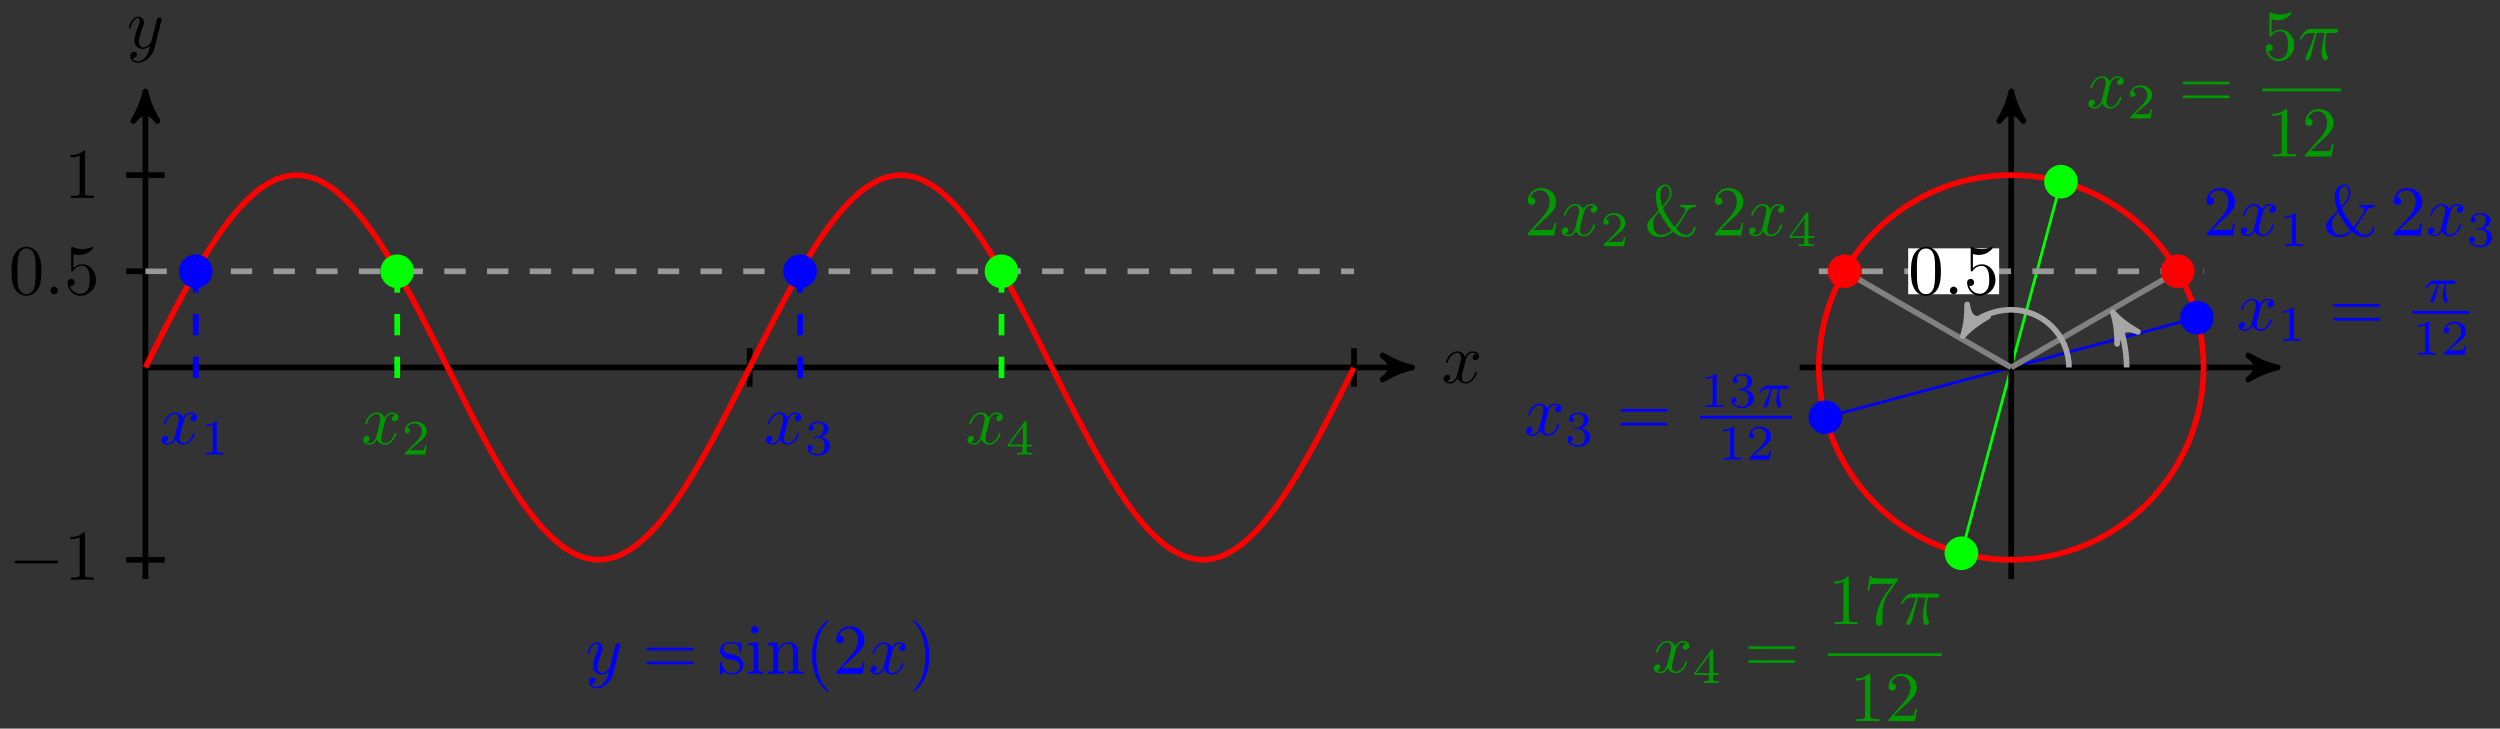 <?xml version="1.0" encoding="UTF-8"?>
<svg xmlns="http://www.w3.org/2000/svg" xmlns:xlink="http://www.w3.org/1999/xlink" width="350pt" height="102pt" viewBox="0 0 350 102" version="1.1">
<rect x="0" y="0" width="350" height="102" fill="#333333" stroke="none"/>
<defs>
<g>
<symbol overflow="visible" id="glyph0-0">
<path style="stroke:none;" d=""/>
</symbol>
<symbol overflow="visible" id="glyph0-1">
<path style="stroke:none;" d="M 3.328 -3.016 C 3.391 -3.266 3.625 -4.188 4.312 -4.188 C 4.359 -4.188 4.609 -4.188 4.812 -4.062 C 4.531 -4 4.344 -3.766 4.344 -3.516 C 4.344 -3.359 4.453 -3.172 4.719 -3.172 C 4.938 -3.172 5.25 -3.344 5.25 -3.75 C 5.25 -4.266 4.672 -4.406 4.328 -4.406 C 3.75 -4.406 3.406 -3.875 3.281 -3.656 C 3.031 -4.312 2.5 -4.406 2.203 -4.406 C 1.172 -4.406 0.594 -3.125 0.594 -2.875 C 0.594 -2.766 0.703 -2.766 0.719 -2.766 C 0.797 -2.766 0.828 -2.797 0.844 -2.875 C 1.188 -3.938 1.844 -4.188 2.188 -4.188 C 2.375 -4.188 2.719 -4.094 2.719 -3.516 C 2.719 -3.203 2.547 -2.547 2.188 -1.141 C 2.031 -0.531 1.672 -0.109 1.234 -0.109 C 1.172 -0.109 0.953 -0.109 0.734 -0.234 C 0.984 -0.297 1.203 -0.5 1.203 -0.781 C 1.203 -1.047 0.984 -1.125 0.844 -1.125 C 0.531 -1.125 0.297 -0.875 0.297 -0.547 C 0.297 -0.094 0.781 0.109 1.219 0.109 C 1.891 0.109 2.25 -0.594 2.266 -0.641 C 2.391 -0.281 2.75 0.109 3.344 0.109 C 4.375 0.109 4.938 -1.172 4.938 -1.422 C 4.938 -1.531 4.859 -1.531 4.828 -1.531 C 4.734 -1.531 4.719 -1.484 4.688 -1.422 C 4.359 -0.344 3.688 -0.109 3.375 -0.109 C 2.984 -0.109 2.828 -0.422 2.828 -0.766 C 2.828 -0.984 2.875 -1.203 2.984 -1.641 Z M 3.328 -3.016 "/>
</symbol>
<symbol overflow="visible" id="glyph0-2">
<path style="stroke:none;" d="M 4.844 -3.797 C 4.891 -3.938 4.891 -3.953 4.891 -4.031 C 4.891 -4.203 4.75 -4.297 4.594 -4.297 C 4.5 -4.297 4.344 -4.234 4.25 -4.094 C 4.234 -4.031 4.141 -3.734 4.109 -3.547 C 4.031 -3.297 3.969 -3.016 3.906 -2.75 L 3.453 -0.953 C 3.422 -0.812 2.984 -0.109 2.328 -0.109 C 1.828 -0.109 1.719 -0.547 1.719 -0.922 C 1.719 -1.375 1.891 -2 2.219 -2.875 C 2.375 -3.281 2.422 -3.391 2.422 -3.594 C 2.422 -4.031 2.109 -4.406 1.609 -4.406 C 0.656 -4.406 0.297 -2.953 0.297 -2.875 C 0.297 -2.766 0.391 -2.766 0.406 -2.766 C 0.516 -2.766 0.516 -2.797 0.562 -2.953 C 0.844 -3.891 1.234 -4.188 1.578 -4.188 C 1.656 -4.188 1.828 -4.188 1.828 -3.875 C 1.828 -3.625 1.719 -3.359 1.656 -3.172 C 1.25 -2.109 1.078 -1.547 1.078 -1.078 C 1.078 -0.188 1.703 0.109 2.297 0.109 C 2.688 0.109 3.016 -0.062 3.297 -0.344 C 3.172 0.172 3.047 0.672 2.656 1.203 C 2.391 1.531 2.016 1.828 1.562 1.828 C 1.422 1.828 0.969 1.797 0.797 1.406 C 0.953 1.406 1.094 1.406 1.219 1.281 C 1.328 1.203 1.422 1.062 1.422 0.875 C 1.422 0.562 1.156 0.531 1.062 0.531 C 0.828 0.531 0.5 0.688 0.5 1.172 C 0.5 1.672 0.938 2.047 1.562 2.047 C 2.578 2.047 3.609 1.141 3.891 0.016 Z M 4.844 -3.797 "/>
</symbol>
<symbol overflow="visible" id="glyph0-3">
<path style="stroke:none;" d="M 1.906 -0.531 C 1.906 -0.812 1.672 -1.062 1.391 -1.062 C 1.094 -1.062 0.859 -0.812 0.859 -0.531 C 0.859 -0.234 1.094 0 1.391 0 C 1.672 0 1.906 -0.234 1.906 -0.531 Z M 1.906 -0.531 "/>
</symbol>
<symbol overflow="visible" id="glyph0-4">
<path style="stroke:none;" d="M 2.641 -3.719 L 3.766 -3.719 C 3.438 -2.25 3.344 -1.812 3.344 -1.141 C 3.344 -1 3.344 -0.734 3.422 -0.391 C 3.531 0.047 3.641 0.109 3.781 0.109 C 3.984 0.109 4.203 -0.062 4.203 -0.266 C 4.203 -0.328 4.203 -0.344 4.141 -0.484 C 3.844 -1.203 3.844 -1.859 3.844 -2.141 C 3.844 -2.656 3.922 -3.203 4.031 -3.719 L 5.156 -3.719 C 5.297 -3.719 5.656 -3.719 5.656 -4.062 C 5.656 -4.297 5.438 -4.297 5.25 -4.297 L 1.906 -4.297 C 1.688 -4.297 1.312 -4.297 0.875 -3.828 C 0.531 -3.438 0.266 -2.984 0.266 -2.938 C 0.266 -2.922 0.266 -2.828 0.391 -2.828 C 0.469 -2.828 0.484 -2.875 0.547 -2.953 C 1.031 -3.719 1.609 -3.719 1.812 -3.719 L 2.375 -3.719 C 2.062 -2.516 1.531 -1.312 1.109 -0.406 C 1.031 -0.25 1.031 -0.234 1.031 -0.156 C 1.031 0.031 1.188 0.109 1.312 0.109 C 1.609 0.109 1.688 -0.172 1.812 -0.531 C 1.953 -1 1.953 -1.016 2.078 -1.516 Z M 2.641 -3.719 "/>
</symbol>
<symbol overflow="visible" id="glyph1-0">
<path style="stroke:none;" d=""/>
</symbol>
<symbol overflow="visible" id="glyph1-1">
<path style="stroke:none;" d="M 6.562 -2.297 C 6.734 -2.297 6.922 -2.297 6.922 -2.5 C 6.922 -2.688 6.734 -2.688 6.562 -2.688 L 1.172 -2.688 C 1 -2.688 0.828 -2.688 0.828 -2.5 C 0.828 -2.297 1 -2.297 1.172 -2.297 Z M 6.562 -2.297 "/>
</symbol>
<symbol overflow="visible" id="glyph2-0">
<path style="stroke:none;" d=""/>
</symbol>
<symbol overflow="visible" id="glyph2-1">
<path style="stroke:none;" d="M 2.938 -6.375 C 2.938 -6.625 2.938 -6.641 2.703 -6.641 C 2.078 -6 1.203 -6 0.891 -6 L 0.891 -5.688 C 1.094 -5.688 1.672 -5.688 2.188 -5.953 L 2.188 -0.781 C 2.188 -0.422 2.156 -0.312 1.266 -0.312 L 0.953 -0.312 L 0.953 0 C 1.297 -0.031 2.156 -0.031 2.562 -0.031 C 2.953 -0.031 3.828 -0.031 4.172 0 L 4.172 -0.312 L 3.859 -0.312 C 2.953 -0.312 2.938 -0.422 2.938 -0.781 Z M 2.938 -6.375 "/>
</symbol>
<symbol overflow="visible" id="glyph2-2">
<path style="stroke:none;" d="M 4.578 -3.188 C 4.578 -3.984 4.531 -4.781 4.188 -5.516 C 3.734 -6.484 2.906 -6.641 2.5 -6.641 C 1.891 -6.641 1.172 -6.375 0.75 -5.453 C 0.438 -4.766 0.391 -3.984 0.391 -3.188 C 0.391 -2.438 0.422 -1.547 0.844 -0.781 C 1.266 0.016 2 0.219 2.484 0.219 C 3.016 0.219 3.781 0.016 4.219 -0.938 C 4.531 -1.625 4.578 -2.406 4.578 -3.188 Z M 2.484 0 C 2.094 0 1.5 -0.25 1.328 -1.203 C 1.219 -1.797 1.219 -2.719 1.219 -3.312 C 1.219 -3.953 1.219 -4.609 1.297 -5.141 C 1.484 -6.328 2.234 -6.422 2.484 -6.422 C 2.812 -6.422 3.469 -6.234 3.656 -5.25 C 3.766 -4.688 3.766 -3.938 3.766 -3.312 C 3.766 -2.562 3.766 -1.891 3.656 -1.25 C 3.5 -0.297 2.938 0 2.484 0 Z M 2.484 0 "/>
</symbol>
<symbol overflow="visible" id="glyph2-3">
<path style="stroke:none;" d="M 4.469 -2 C 4.469 -3.188 3.656 -4.188 2.578 -4.188 C 2.109 -4.188 1.672 -4.031 1.312 -3.672 L 1.312 -5.625 C 1.516 -5.562 1.844 -5.5 2.156 -5.5 C 3.391 -5.5 4.094 -6.406 4.094 -6.531 C 4.094 -6.594 4.062 -6.641 3.984 -6.641 C 3.984 -6.641 3.953 -6.641 3.906 -6.609 C 3.703 -6.516 3.219 -6.312 2.547 -6.312 C 2.156 -6.312 1.688 -6.391 1.219 -6.594 C 1.141 -6.625 1.125 -6.625 1.109 -6.625 C 1 -6.625 1 -6.547 1 -6.391 L 1 -3.438 C 1 -3.266 1 -3.188 1.141 -3.188 C 1.219 -3.188 1.234 -3.203 1.281 -3.266 C 1.391 -3.422 1.75 -3.969 2.562 -3.969 C 3.078 -3.969 3.328 -3.516 3.406 -3.328 C 3.562 -2.953 3.594 -2.578 3.594 -2.078 C 3.594 -1.719 3.594 -1.125 3.344 -0.703 C 3.109 -0.312 2.734 -0.062 2.281 -0.062 C 1.562 -0.062 0.984 -0.594 0.812 -1.172 C 0.844 -1.172 0.875 -1.156 0.984 -1.156 C 1.312 -1.156 1.484 -1.406 1.484 -1.641 C 1.484 -1.891 1.312 -2.141 0.984 -2.141 C 0.844 -2.141 0.5 -2.062 0.5 -1.609 C 0.5 -0.75 1.188 0.219 2.297 0.219 C 3.453 0.219 4.469 -0.734 4.469 -2 Z M 4.469 -2 "/>
</symbol>
<symbol overflow="visible" id="glyph2-4">
<path style="stroke:none;" d="M 6.844 -3.266 C 7 -3.266 7.188 -3.266 7.188 -3.453 C 7.188 -3.656 7 -3.656 6.859 -3.656 L 0.891 -3.656 C 0.75 -3.656 0.562 -3.656 0.562 -3.453 C 0.562 -3.266 0.75 -3.266 0.891 -3.266 Z M 6.859 -1.328 C 7 -1.328 7.188 -1.328 7.188 -1.531 C 7.188 -1.719 7 -1.719 6.844 -1.719 L 0.891 -1.719 C 0.75 -1.719 0.562 -1.719 0.562 -1.531 C 0.562 -1.328 0.75 -1.328 0.891 -1.328 Z M 6.859 -1.328 "/>
</symbol>
<symbol overflow="visible" id="glyph2-5">
<path style="stroke:none;" d="M 2.078 -1.938 C 2.297 -1.891 3.109 -1.734 3.109 -1.016 C 3.109 -0.516 2.766 -0.109 1.984 -0.109 C 1.141 -0.109 0.781 -0.672 0.594 -1.531 C 0.562 -1.656 0.562 -1.688 0.453 -1.688 C 0.328 -1.688 0.328 -1.625 0.328 -1.453 L 0.328 -0.125 C 0.328 0.047 0.328 0.109 0.438 0.109 C 0.484 0.109 0.5 0.094 0.688 -0.094 C 0.703 -0.109 0.703 -0.125 0.891 -0.312 C 1.328 0.094 1.781 0.109 1.984 0.109 C 3.125 0.109 3.594 -0.562 3.594 -1.281 C 3.594 -1.797 3.297 -2.109 3.172 -2.219 C 2.844 -2.547 2.453 -2.625 2.031 -2.703 C 1.469 -2.812 0.812 -2.938 0.812 -3.516 C 0.812 -3.875 1.062 -4.281 1.922 -4.281 C 3.016 -4.281 3.078 -3.375 3.094 -3.078 C 3.094 -2.984 3.188 -2.984 3.203 -2.984 C 3.344 -2.984 3.344 -3.031 3.344 -3.219 L 3.344 -4.234 C 3.344 -4.391 3.344 -4.469 3.234 -4.469 C 3.188 -4.469 3.156 -4.469 3.031 -4.344 C 3 -4.312 2.906 -4.219 2.859 -4.188 C 2.484 -4.469 2.078 -4.469 1.922 -4.469 C 0.703 -4.469 0.328 -3.797 0.328 -3.234 C 0.328 -2.891 0.484 -2.609 0.75 -2.391 C 1.078 -2.141 1.359 -2.078 2.078 -1.938 Z M 2.078 -1.938 "/>
</symbol>
<symbol overflow="visible" id="glyph2-6">
<path style="stroke:none;" d="M 1.766 -4.406 L 0.375 -4.297 L 0.375 -3.984 C 1.016 -3.984 1.109 -3.922 1.109 -3.438 L 1.109 -0.75 C 1.109 -0.312 1 -0.312 0.328 -0.312 L 0.328 0 C 0.641 -0.016 1.188 -0.031 1.422 -0.031 C 1.781 -0.031 2.125 -0.016 2.469 0 L 2.469 -0.312 C 1.797 -0.312 1.766 -0.359 1.766 -0.75 Z M 1.797 -6.141 C 1.797 -6.453 1.562 -6.672 1.281 -6.672 C 0.969 -6.672 0.75 -6.406 0.75 -6.141 C 0.75 -5.875 0.969 -5.609 1.281 -5.609 C 1.562 -5.609 1.797 -5.828 1.797 -6.141 Z M 1.797 -6.141 "/>
</symbol>
<symbol overflow="visible" id="glyph2-7">
<path style="stroke:none;" d="M 1.094 -3.422 L 1.094 -0.75 C 1.094 -0.312 0.984 -0.312 0.312 -0.312 L 0.312 0 C 0.672 -0.016 1.172 -0.031 1.453 -0.031 C 1.703 -0.031 2.219 -0.016 2.562 0 L 2.562 -0.312 C 1.891 -0.312 1.781 -0.312 1.781 -0.75 L 1.781 -2.594 C 1.781 -3.625 2.5 -4.188 3.125 -4.188 C 3.766 -4.188 3.875 -3.656 3.875 -3.078 L 3.875 -0.75 C 3.875 -0.312 3.766 -0.312 3.094 -0.312 L 3.094 0 C 3.438 -0.016 3.953 -0.031 4.219 -0.031 C 4.469 -0.031 5 -0.016 5.328 0 L 5.328 -0.312 C 4.812 -0.312 4.562 -0.312 4.562 -0.609 L 4.562 -2.516 C 4.562 -3.375 4.562 -3.672 4.25 -4.031 C 4.109 -4.203 3.781 -4.406 3.203 -4.406 C 2.469 -4.406 2 -3.984 1.719 -3.359 L 1.719 -4.406 L 0.312 -4.297 L 0.312 -3.984 C 1.016 -3.984 1.094 -3.922 1.094 -3.422 Z M 1.094 -3.422 "/>
</symbol>
<symbol overflow="visible" id="glyph2-8">
<path style="stroke:none;" d="M 3.297 2.391 C 3.297 2.359 3.297 2.344 3.125 2.172 C 1.891 0.922 1.562 -0.969 1.562 -2.5 C 1.562 -4.234 1.938 -5.969 3.172 -7.203 C 3.297 -7.328 3.297 -7.344 3.297 -7.375 C 3.297 -7.453 3.266 -7.484 3.203 -7.484 C 3.094 -7.484 2.203 -6.797 1.609 -5.531 C 1.109 -4.438 0.984 -3.328 0.984 -2.5 C 0.984 -1.719 1.094 -0.516 1.641 0.625 C 2.25 1.844 3.094 2.5 3.203 2.5 C 3.266 2.5 3.297 2.469 3.297 2.391 Z M 3.297 2.391 "/>
</symbol>
<symbol overflow="visible" id="glyph2-9">
<path style="stroke:none;" d="M 1.266 -0.766 L 2.328 -1.797 C 3.875 -3.172 4.469 -3.703 4.469 -4.703 C 4.469 -5.844 3.578 -6.641 2.359 -6.641 C 1.234 -6.641 0.5 -5.719 0.5 -4.828 C 0.5 -4.281 1 -4.281 1.031 -4.281 C 1.203 -4.281 1.547 -4.391 1.547 -4.812 C 1.547 -5.062 1.359 -5.328 1.016 -5.328 C 0.938 -5.328 0.922 -5.328 0.891 -5.312 C 1.109 -5.969 1.656 -6.328 2.234 -6.328 C 3.141 -6.328 3.562 -5.516 3.562 -4.703 C 3.562 -3.906 3.078 -3.125 2.516 -2.5 L 0.609 -0.375 C 0.5 -0.266 0.5 -0.234 0.5 0 L 4.203 0 L 4.469 -1.734 L 4.234 -1.734 C 4.172 -1.438 4.109 -1 4 -0.844 C 3.938 -0.766 3.281 -0.766 3.062 -0.766 Z M 1.266 -0.766 "/>
</symbol>
<symbol overflow="visible" id="glyph2-10">
<path style="stroke:none;" d="M 2.875 -2.5 C 2.875 -3.266 2.766 -4.469 2.219 -5.609 C 1.625 -6.828 0.766 -7.484 0.672 -7.484 C 0.609 -7.484 0.562 -7.438 0.562 -7.375 C 0.562 -7.344 0.562 -7.328 0.75 -7.141 C 1.734 -6.156 2.297 -4.578 2.297 -2.5 C 2.297 -0.781 1.938 0.969 0.703 2.219 C 0.562 2.344 0.562 2.359 0.562 2.391 C 0.562 2.453 0.609 2.5 0.672 2.5 C 0.766 2.5 1.672 1.812 2.25 0.547 C 2.766 -0.547 2.875 -1.656 2.875 -2.5 Z M 2.875 -2.5 "/>
</symbol>
<symbol overflow="visible" id="glyph2-11">
<path style="stroke:none;" d="M 4.75 -6.078 C 4.828 -6.188 4.828 -6.203 4.828 -6.422 L 2.406 -6.422 C 1.203 -6.422 1.172 -6.547 1.141 -6.734 L 0.891 -6.734 L 0.562 -4.688 L 0.812 -4.688 C 0.844 -4.844 0.922 -5.469 1.062 -5.594 C 1.125 -5.656 1.906 -5.656 2.031 -5.656 L 4.094 -5.656 C 3.984 -5.5 3.203 -4.406 2.984 -4.078 C 2.078 -2.734 1.75 -1.344 1.75 -0.328 C 1.75 -0.234 1.75 0.219 2.219 0.219 C 2.672 0.219 2.672 -0.234 2.672 -0.328 L 2.672 -0.844 C 2.672 -1.391 2.703 -1.938 2.781 -2.469 C 2.828 -2.703 2.953 -3.562 3.406 -4.172 Z M 4.75 -6.078 "/>
</symbol>
<symbol overflow="visible" id="glyph2-12">
<path style="stroke:none;" d="M 6.938 -1.203 C 6.906 -0.422 6.266 -0.094 5.828 -0.094 C 5.281 -0.094 4.766 -0.594 4.453 -0.984 C 4.906 -1.5 5.297 -2.188 5.766 -2.969 C 6.156 -3.625 6.359 -3.984 7.25 -3.984 L 7.25 -4.297 C 6.875 -4.281 6.344 -4.266 6.281 -4.266 C 6.172 -4.266 5.328 -4.281 5.062 -4.297 L 5.062 -3.984 C 5.516 -3.984 5.766 -3.797 5.766 -3.547 C 5.766 -3.453 5.719 -3.375 5.719 -3.344 C 5.156 -2.375 4.719 -1.703 4.281 -1.172 C 4.156 -1.328 3.078 -2.688 2.625 -3.844 C 3.172 -4.438 3.844 -5.188 3.844 -5.859 C 3.844 -6.312 3.688 -7.141 2.984 -7.141 C 2.359 -7.141 1.625 -6.594 1.625 -5.531 C 1.625 -5.109 1.688 -4.391 2.031 -3.516 L 1.125 -2.547 C 0.672 -2.078 0.422 -1.812 0.422 -1.281 C 0.422 -0.406 1.234 0.219 2.219 0.219 C 3.078 0.219 3.656 -0.203 4.031 -0.531 C 4.719 0.062 5.297 0.219 5.781 0.219 C 6.547 0.219 7.172 -0.344 7.188 -1.203 Z M 2.547 -4.078 C 2.281 -4.875 2.25 -5.453 2.25 -5.766 C 2.25 -6.594 2.656 -6.922 3 -6.922 C 3.594 -6.922 3.594 -5.875 3.594 -5.859 C 3.594 -5.203 2.797 -4.344 2.547 -4.078 Z M 2.125 -3.281 C 2.344 -2.812 2.5 -2.516 2.922 -1.891 C 3.109 -1.609 3.469 -1.094 3.844 -0.734 C 3.203 -0.156 2.578 -0.094 2.297 -0.094 C 1.469 -0.094 1.25 -1.062 1.25 -1.594 C 1.25 -2.406 1.578 -2.766 2.125 -3.281 Z M 2.125 -3.281 "/>
</symbol>
<symbol overflow="visible" id="glyph3-0">
<path style="stroke:none;" d=""/>
</symbol>
<symbol overflow="visible" id="glyph3-1">
<path style="stroke:none;" d="M 2.328 -4.438 C 2.328 -4.625 2.328 -4.625 2.125 -4.625 C 1.672 -4.188 1.047 -4.188 0.766 -4.188 L 0.766 -3.938 C 0.922 -3.938 1.391 -3.938 1.766 -4.125 L 1.766 -0.578 C 1.766 -0.344 1.766 -0.25 1.078 -0.25 L 0.812 -0.25 L 0.812 0 C 0.938 0 1.797 -0.031 2.047 -0.031 C 2.266 -0.031 3.141 0 3.297 0 L 3.297 -0.25 L 3.031 -0.25 C 2.328 -0.25 2.328 -0.344 2.328 -0.578 Z M 2.328 -4.438 "/>
</symbol>
<symbol overflow="visible" id="glyph3-2">
<path style="stroke:none;" d="M 3.516 -1.266 L 3.281 -1.266 C 3.266 -1.109 3.188 -0.703 3.094 -0.641 C 3.047 -0.594 2.516 -0.594 2.406 -0.594 L 1.125 -0.594 C 1.859 -1.234 2.109 -1.438 2.516 -1.766 C 3.031 -2.172 3.516 -2.609 3.516 -3.266 C 3.516 -4.109 2.781 -4.625 1.891 -4.625 C 1.031 -4.625 0.438 -4.016 0.438 -3.375 C 0.438 -3.031 0.734 -2.984 0.812 -2.984 C 0.969 -2.984 1.172 -3.109 1.172 -3.359 C 1.172 -3.484 1.125 -3.734 0.766 -3.734 C 0.984 -4.219 1.453 -4.375 1.781 -4.375 C 2.484 -4.375 2.844 -3.828 2.844 -3.266 C 2.844 -2.656 2.406 -2.188 2.188 -1.938 L 0.516 -0.266 C 0.438 -0.203 0.438 -0.188 0.438 0 L 3.312 0 Z M 3.516 -1.266 "/>
</symbol>
<symbol overflow="visible" id="glyph3-3">
<path style="stroke:none;" d="M 1.906 -2.328 C 2.453 -2.328 2.844 -1.953 2.844 -1.203 C 2.844 -0.344 2.328 -0.078 1.938 -0.078 C 1.656 -0.078 1.031 -0.156 0.75 -0.578 C 1.078 -0.578 1.156 -0.812 1.156 -0.969 C 1.156 -1.188 0.984 -1.344 0.766 -1.344 C 0.578 -1.344 0.375 -1.219 0.375 -0.938 C 0.375 -0.281 1.094 0.141 1.938 0.141 C 2.906 0.141 3.578 -0.516 3.578 -1.203 C 3.578 -1.75 3.141 -2.297 2.375 -2.453 C 3.094 -2.719 3.359 -3.234 3.359 -3.672 C 3.359 -4.219 2.734 -4.625 1.953 -4.625 C 1.188 -4.625 0.594 -4.25 0.594 -3.688 C 0.594 -3.453 0.75 -3.328 0.953 -3.328 C 1.172 -3.328 1.312 -3.484 1.312 -3.672 C 1.312 -3.875 1.172 -4.031 0.953 -4.047 C 1.203 -4.344 1.672 -4.422 1.938 -4.422 C 2.25 -4.422 2.688 -4.266 2.688 -3.672 C 2.688 -3.375 2.594 -3.047 2.406 -2.844 C 2.188 -2.578 1.984 -2.562 1.641 -2.531 C 1.469 -2.516 1.453 -2.516 1.422 -2.516 C 1.406 -2.516 1.344 -2.5 1.344 -2.422 C 1.344 -2.328 1.406 -2.328 1.531 -2.328 Z M 1.906 -2.328 "/>
</symbol>
<symbol overflow="visible" id="glyph3-4">
<path style="stroke:none;" d="M 3.688 -1.141 L 3.688 -1.391 L 2.906 -1.391 L 2.906 -4.5 C 2.906 -4.641 2.906 -4.703 2.766 -4.703 C 2.672 -4.703 2.641 -4.703 2.578 -4.594 L 0.266 -1.391 L 0.266 -1.141 L 2.328 -1.141 L 2.328 -0.578 C 2.328 -0.328 2.328 -0.25 1.75 -0.25 L 1.562 -0.25 L 1.562 0 C 1.922 -0.016 2.359 -0.031 2.609 -0.031 C 2.875 -0.031 3.312 -0.016 3.672 0 L 3.672 -0.25 L 3.484 -0.25 C 2.906 -0.25 2.906 -0.328 2.906 -0.578 L 2.906 -1.141 Z M 2.375 -3.938 L 2.375 -1.391 L 0.531 -1.391 Z M 2.375 -3.938 "/>
</symbol>
<symbol overflow="visible" id="glyph4-0">
<path style="stroke:none;" d=""/>
</symbol>
<symbol overflow="visible" id="glyph4-1">
<path style="stroke:none;" d="M 2.172 -2.531 L 3 -2.531 C 2.891 -2.109 2.734 -1.484 2.734 -0.922 C 2.734 -0.641 2.781 -0.453 2.812 -0.312 C 2.922 0.047 3.016 0.062 3.125 0.062 C 3.297 0.062 3.453 -0.078 3.453 -0.25 C 3.453 -0.297 3.438 -0.328 3.406 -0.391 C 3.266 -0.656 3.141 -1.047 3.141 -1.625 C 3.141 -1.75 3.141 -2.031 3.234 -2.531 L 4.109 -2.531 C 4.234 -2.531 4.297 -2.531 4.375 -2.578 C 4.469 -2.656 4.484 -2.766 4.484 -2.797 C 4.484 -3 4.312 -3 4.188 -3 L 1.562 -3 C 1.281 -3 1.078 -2.938 0.766 -2.641 C 0.578 -2.484 0.312 -2.109 0.312 -2.047 C 0.312 -1.969 0.406 -1.969 0.438 -1.969 C 0.516 -1.969 0.516 -1.984 0.562 -2.047 C 0.906 -2.531 1.344 -2.531 1.5 -2.531 L 1.922 -2.531 C 1.703 -1.766 1.328 -0.938 1.125 -0.516 C 1.078 -0.438 1.016 -0.281 0.984 -0.266 C 0.984 -0.234 0.969 -0.203 0.969 -0.156 C 0.969 -0.047 1.047 0.062 1.219 0.062 C 1.484 0.062 1.562 -0.25 1.734 -0.875 Z M 2.172 -2.531 "/>
</symbol>
</g>
</defs>
<g id="surface1">
<path style="fill:none;stroke-width:0.797;stroke-linecap:butt;stroke-linejoin:miter;stroke:rgb(0%,0%,0%);stroke-opacity:1;stroke-miterlimit:10;" d="M -0.001 -0 L 176.301 -0 " transform="matrix(1,0,0,-1,20.36,51.445)"/>
<path style="fill-rule:nonzero;fill:rgb(0%,0%,0%);fill-opacity:1;stroke-width:0.797;stroke-linecap:butt;stroke-linejoin:round;stroke:rgb(0%,0%,0%);stroke-opacity:1;stroke-miterlimit:10;" d="M 1.037 -0 C -0.26 0.258 -1.553 0.777 -3.108 1.683 C -1.553 0.519 -1.553 -0.52 -3.108 -1.684 C -1.553 -0.778 -0.26 -0.258 1.037 -0 Z M 1.037 -0 " transform="matrix(1,0,0,-1,196.67,51.445)"/>
<g style="fill:rgb(0%,0%,0%);fill-opacity:1;">
  <use xlink:href="#glyph0-1" x="201.824" y="53.59"/>
</g>
<path style="fill:none;stroke-width:0.797;stroke-linecap:butt;stroke-linejoin:miter;stroke:rgb(0%,0%,0%);stroke-opacity:1;stroke-miterlimit:10;" d="M -0.001 -29.621 L -0.001 37.613 " transform="matrix(1,0,0,-1,20.36,51.445)"/>
<path style="fill-rule:nonzero;fill:rgb(0%,0%,0%);fill-opacity:1;stroke-width:0.797;stroke-linecap:butt;stroke-linejoin:round;stroke:rgb(0%,0%,0%);stroke-opacity:1;stroke-miterlimit:10;" d="M 1.035 0.001 C -0.258 0.259 -1.555 0.778 -3.109 1.684 C -1.555 0.517 -1.555 -0.519 -3.109 -1.683 C -1.555 -0.776 -0.258 -0.261 1.035 0.001 Z M 1.035 0.001 " transform="matrix(0,-1,-1,0,20.36,13.832)"/>
<g style="fill:rgb(0%,0%,0%);fill-opacity:1;">
  <use xlink:href="#glyph0-2" x="17.739" y="6.741"/>
</g>
<path style="fill:none;stroke-width:0.797;stroke-linecap:butt;stroke-linejoin:miter;stroke:rgb(0%,0%,0%);stroke-opacity:1;stroke-miterlimit:10;" d="M 2.694 -26.93 L -2.692 -26.93 " transform="matrix(1,0,0,-1,20.36,51.445)"/>
<g style="fill:rgb(0%,0%,0%);fill-opacity:1;">
  <use xlink:href="#glyph1-1" x="1.217" y="81.169"/>
</g>
<g style="fill:rgb(0%,0%,0%);fill-opacity:1;">
  <use xlink:href="#glyph2-1" x="8.967" y="81.169"/>
</g>
<path style="fill:none;stroke-width:0.797;stroke-linecap:butt;stroke-linejoin:miter;stroke:rgb(0%,0%,0%);stroke-opacity:1;stroke-miterlimit:10;" d="M 2.694 13.465 L -2.692 13.465 " transform="matrix(1,0,0,-1,20.36,51.445)"/>
<g style="fill:rgb(0%,0%,0%);fill-opacity:1;">
  <use xlink:href="#glyph2-2" x="1.217" y="41.191"/>
</g>
<g style="fill:rgb(0%,0%,0%);fill-opacity:1;">
  <use xlink:href="#glyph0-3" x="6.198" y="41.191"/>
</g>
<g style="fill:rgb(0%,0%,0%);fill-opacity:1;">
  <use xlink:href="#glyph2-3" x="8.967" y="41.191"/>
</g>
<path style="fill:none;stroke-width:0.797;stroke-linecap:butt;stroke-linejoin:miter;stroke:rgb(0%,0%,0%);stroke-opacity:1;stroke-miterlimit:10;" d="M 2.694 26.929 L -2.692 26.929 " transform="matrix(1,0,0,-1,20.36,51.445)"/>
<g style="fill:rgb(0%,0%,0%);fill-opacity:1;">
  <use xlink:href="#glyph2-1" x="8.967" y="27.726"/>
</g>
<path style="fill:none;stroke-width:0.797;stroke-linecap:butt;stroke-linejoin:miter;stroke:rgb(0%,0%,100%);stroke-opacity:1;stroke-dasharray:2.989,2.989;stroke-miterlimit:10;" d="M 7.049 13.465 L 7.049 -2.692 " transform="matrix(1,0,0,-1,20.36,51.445)"/>
<g style="fill:rgb(0%,0%,100%);fill-opacity:1;">
  <use xlink:href="#glyph0-1" x="22.328" y="62.147"/>
</g>
<g style="fill:rgb(0%,0%,100%);fill-opacity:1;">
  <use xlink:href="#glyph3-1" x="28.023" y="63.642"/>
</g>
<path style="fill:none;stroke-width:0.797;stroke-linecap:butt;stroke-linejoin:miter;stroke:rgb(0%,100%,0%);stroke-opacity:1;stroke-dasharray:2.989,2.989;stroke-miterlimit:10;" d="M 35.251 13.465 L 35.251 -2.692 " transform="matrix(1,0,0,-1,20.36,51.445)"/>
<g style="fill:rgb(0%,59.999%,0%);fill-opacity:1;">
  <use xlink:href="#glyph0-1" x="50.531" y="62.147"/>
</g>
<g style="fill:rgb(0%,59.999%,0%);fill-opacity:1;">
  <use xlink:href="#glyph3-2" x="56.225" y="63.642"/>
</g>
<path style="fill:none;stroke-width:0.797;stroke-linecap:butt;stroke-linejoin:miter;stroke:rgb(0%,0%,100%);stroke-opacity:1;stroke-dasharray:2.989,2.989;stroke-miterlimit:10;" d="M 91.65 13.465 L 91.65 -2.692 " transform="matrix(1,0,0,-1,20.36,51.445)"/>
<g style="fill:rgb(0%,0%,100%);fill-opacity:1;">
  <use xlink:href="#glyph0-1" x="106.935" y="62.147"/>
</g>
<g style="fill:rgb(0%,0%,100%);fill-opacity:1;">
  <use xlink:href="#glyph3-3" x="112.629" y="63.642"/>
</g>
<path style="fill:none;stroke-width:0.797;stroke-linecap:butt;stroke-linejoin:miter;stroke:rgb(0%,100%,0%);stroke-opacity:1;stroke-dasharray:2.989,2.989;stroke-miterlimit:10;" d="M 119.851 13.465 L 119.851 -2.692 " transform="matrix(1,0,0,-1,20.36,51.445)"/>
<g style="fill:rgb(0%,59.999%,0%);fill-opacity:1;">
  <use xlink:href="#glyph0-1" x="135.137" y="62.147"/>
</g>
<g style="fill:rgb(0%,59.999%,0%);fill-opacity:1;">
  <use xlink:href="#glyph3-4" x="140.832" y="63.642"/>
</g>
<path style="fill:none;stroke-width:0.797;stroke-linecap:butt;stroke-linejoin:miter;stroke:rgb(0%,0%,0%);stroke-opacity:1;stroke-miterlimit:10;" d="M 84.599 2.695 L 84.599 -2.692 " transform="matrix(1,0,0,-1,20.36,51.445)"/>
<path style="fill:none;stroke-width:0.797;stroke-linecap:butt;stroke-linejoin:miter;stroke:rgb(0%,0%,0%);stroke-opacity:1;stroke-miterlimit:10;" d="M 169.204 2.695 L 169.204 -2.692 " transform="matrix(1,0,0,-1,20.36,51.445)"/>
<path style="fill:none;stroke-width:0.797;stroke-linecap:butt;stroke-linejoin:miter;stroke:rgb(100%,0%,0%);stroke-opacity:1;stroke-miterlimit:10;" d="M -0.001 -0 C -0.001 -0 1.909 3.824 2.643 5.254 C 3.378 6.683 4.553 8.957 5.288 10.304 C 6.022 11.648 7.198 13.746 7.928 14.957 C 8.663 16.172 9.838 18.008 10.573 19.039 C 11.307 20.07 12.483 21.578 13.217 22.386 C 13.951 23.199 15.127 24.32 15.861 24.875 C 16.596 25.433 17.771 26.125 18.502 26.41 C 19.236 26.695 20.412 26.929 21.146 26.929 C 21.881 26.929 23.056 26.695 23.791 26.414 C 24.525 26.129 25.701 25.437 26.435 24.883 C 27.165 24.324 28.345 23.203 29.075 22.394 C 29.81 21.586 30.985 20.078 31.72 19.047 C 32.454 18.019 33.63 16.179 34.364 14.968 C 35.099 13.758 36.274 11.66 37.009 10.316 C 37.739 8.968 38.919 6.695 39.649 5.265 C 40.383 3.836 41.559 1.468 42.293 0.011 C 43.028 -1.446 44.203 -3.809 44.938 -5.239 C 45.672 -6.668 46.848 -8.946 47.582 -10.289 C 48.313 -11.637 49.492 -13.735 50.223 -14.95 C 50.957 -16.16 52.133 -18 52.867 -19.032 C 53.601 -20.063 54.777 -21.571 55.511 -22.379 C 56.246 -23.192 57.421 -24.313 58.156 -24.871 C 58.886 -25.43 60.066 -26.121 60.796 -26.407 C 61.531 -26.692 62.706 -26.926 63.441 -26.93 C 64.175 -26.93 65.351 -26.7 66.085 -26.414 C 66.819 -26.133 67.995 -25.442 68.729 -24.887 C 69.46 -24.328 70.639 -23.211 71.37 -22.403 C 72.104 -21.594 73.28 -20.086 74.014 -19.059 C 74.748 -18.028 75.924 -16.192 76.659 -14.981 C 77.393 -13.77 78.569 -11.672 79.303 -10.328 C 80.033 -8.981 81.213 -6.707 81.943 -5.278 C 82.678 -3.848 83.853 -1.485 84.588 -0.024 C 85.322 1.433 86.498 3.797 87.232 5.226 C 87.966 6.656 89.142 8.933 89.876 10.281 C 90.607 11.625 91.787 13.722 92.517 14.937 C 93.251 16.148 94.427 17.988 95.161 19.019 C 95.896 20.05 97.071 21.562 97.806 22.375 C 98.54 23.183 99.716 24.308 100.45 24.867 C 101.18 25.425 102.36 26.117 103.091 26.406 C 103.825 26.691 105.001 26.925 105.735 26.929 C 106.469 26.929 107.645 26.699 108.379 26.418 C 109.114 26.136 110.289 25.449 111.024 24.89 C 111.754 24.336 112.934 23.218 113.664 22.41 C 114.398 21.601 115.574 20.097 116.308 19.066 C 117.043 18.039 118.219 16.203 118.953 14.992 C 119.687 13.781 120.863 11.683 121.597 10.34 C 122.328 8.992 123.507 6.718 124.238 5.289 C 124.972 3.863 126.148 1.496 126.882 0.039 C 127.616 -1.418 128.792 -3.785 129.526 -5.215 C 130.261 -6.645 131.436 -8.918 132.171 -10.266 C 132.901 -11.614 134.081 -13.711 134.811 -14.926 C 135.546 -16.141 136.721 -17.981 137.456 -19.012 C 138.19 -20.043 139.366 -21.555 140.1 -22.367 C 140.834 -23.18 142.01 -24.301 142.744 -24.86 C 143.475 -25.422 144.654 -26.114 145.385 -26.403 C 146.119 -26.688 147.295 -26.926 148.029 -26.93 C 148.764 -26.93 149.939 -26.703 150.674 -26.422 C 151.408 -26.137 152.584 -25.45 153.318 -24.895 C 154.048 -24.34 155.224 -23.223 155.958 -22.418 C 156.693 -21.61 157.868 -20.106 158.603 -19.075 C 159.337 -18.047 160.513 -16.211 161.247 -15 C 161.982 -13.789 163.157 -11.696 163.892 -10.352 C 164.622 -9.004 165.798 -6.731 166.532 -5.301 C 167.266 -3.875 169.176 -0.051 169.176 -0.051 " transform="matrix(1,0,0,-1,20.36,51.445)"/>
<path style="fill:none;stroke-width:0.797;stroke-linecap:butt;stroke-linejoin:miter;stroke:rgb(59.999%,59.999%,59.999%);stroke-opacity:1;stroke-dasharray:2.989,2.989;stroke-miterlimit:10;" d="M -0.001 13.465 L 169.204 13.465 " transform="matrix(1,0,0,-1,20.36,51.445)"/>
<g style="fill:rgb(0%,0%,100%);fill-opacity:1;">
  <use xlink:href="#glyph0-2" x="81.947" y="94.33"/>
</g>
<g style="fill:rgb(0%,0%,100%);fill-opacity:1;">
  <use xlink:href="#glyph2-4" x="89.956" y="94.33"/>
</g>
<g style="fill:rgb(0%,0%,100%);fill-opacity:1;">
  <use xlink:href="#glyph2-5" x="100.466" y="94.33"/>
  <use xlink:href="#glyph2-6" x="104.395" y="94.33"/>
  <use xlink:href="#glyph2-7" x="107.163" y="94.33"/>
  <use xlink:href="#glyph2-8" x="112.698" y="94.33"/>
  <use xlink:href="#glyph2-9" x="116.573" y="94.33"/>
</g>
<g style="fill:rgb(0%,0%,100%);fill-opacity:1;">
  <use xlink:href="#glyph0-1" x="121.562" y="94.33"/>
</g>
<g style="fill:rgb(0%,0%,100%);fill-opacity:1;">
  <use xlink:href="#glyph2-10" x="127.257" y="94.33"/>
</g>
<path style="fill-rule:nonzero;fill:rgb(0%,0%,100%);fill-opacity:1;stroke-width:0.399;stroke-linecap:butt;stroke-linejoin:miter;stroke:rgb(0%,0%,100%);stroke-opacity:1;stroke-miterlimit:10;" d="M 9.206 13.465 C 9.206 14.656 8.241 15.621 7.049 15.621 C 5.862 15.621 4.897 14.656 4.897 13.465 C 4.897 12.273 5.862 11.312 7.049 11.312 C 8.241 11.312 9.206 12.273 9.206 13.465 Z M 9.206 13.465 " transform="matrix(1,0,0,-1,20.36,51.445)"/>
<path style="fill-rule:nonzero;fill:rgb(0%,100%,0%);fill-opacity:1;stroke-width:0.399;stroke-linecap:butt;stroke-linejoin:miter;stroke:rgb(0%,100%,0%);stroke-opacity:1;stroke-miterlimit:10;" d="M 37.403 13.465 C 37.403 14.656 36.438 15.621 35.251 15.621 C 34.06 15.621 33.095 14.656 33.095 13.465 C 33.095 12.273 34.06 11.312 35.251 11.312 C 36.438 11.312 37.403 12.273 37.403 13.465 Z M 37.403 13.465 " transform="matrix(1,0,0,-1,20.36,51.445)"/>
<path style="fill-rule:nonzero;fill:rgb(0%,0%,100%);fill-opacity:1;stroke-width:0.399;stroke-linecap:butt;stroke-linejoin:miter;stroke:rgb(0%,0%,100%);stroke-opacity:1;stroke-miterlimit:10;" d="M 93.806 13.465 C 93.806 14.656 92.841 15.621 91.65 15.621 C 90.462 15.621 89.498 14.656 89.498 13.465 C 89.498 12.273 90.462 11.312 91.65 11.312 C 92.841 11.312 93.806 12.273 93.806 13.465 Z M 93.806 13.465 " transform="matrix(1,0,0,-1,20.36,51.445)"/>
<path style="fill-rule:nonzero;fill:rgb(0%,100%,0%);fill-opacity:1;stroke-width:0.399;stroke-linecap:butt;stroke-linejoin:miter;stroke:rgb(0%,100%,0%);stroke-opacity:1;stroke-miterlimit:10;" d="M 122.007 13.465 C 122.007 14.656 121.043 15.621 119.851 15.621 C 118.66 15.621 117.695 14.656 117.695 13.465 C 117.695 12.273 118.66 11.312 119.851 11.312 C 121.043 11.312 122.007 12.273 122.007 13.465 Z M 122.007 13.465 " transform="matrix(1,0,0,-1,20.36,51.445)"/>
<path style="fill:none;stroke-width:0.399;stroke-linecap:butt;stroke-linejoin:miter;stroke:rgb(0%,0%,100%);stroke-opacity:1;stroke-miterlimit:10;" d="M 287.22 6.968 L 235.2 -6.969 " transform="matrix(1,0,0,-1,20.36,51.445)"/>
<path style="fill:none;stroke-width:0.399;stroke-linecap:butt;stroke-linejoin:miter;stroke:rgb(0%,100%,0%);stroke-opacity:1;stroke-miterlimit:10;" d="M 268.178 26.011 L 254.238 -26.012 " transform="matrix(1,0,0,-1,20.36,51.445)"/>
<path style="fill:none;stroke-width:0.797;stroke-linecap:butt;stroke-linejoin:miter;stroke:rgb(0%,0%,0%);stroke-opacity:1;stroke-miterlimit:10;" d="M 231.587 -0 L 297.477 -0 " transform="matrix(1,0,0,-1,20.36,51.445)"/>
<path style="fill-rule:nonzero;fill:rgb(0%,0%,0%);fill-opacity:1;stroke-width:0.797;stroke-linecap:butt;stroke-linejoin:round;stroke:rgb(0%,0%,0%);stroke-opacity:1;stroke-miterlimit:10;" d="M 1.037 -0 C -0.26 0.258 -1.553 0.777 -3.108 1.683 C -1.553 0.519 -1.553 -0.52 -3.108 -1.684 C -1.553 -0.778 -0.26 -0.258 1.037 -0 Z M 1.037 -0 " transform="matrix(1,0,0,-1,317.854,51.445)"/>
<path style="fill:none;stroke-width:0.797;stroke-linecap:butt;stroke-linejoin:miter;stroke:rgb(0%,0%,0%);stroke-opacity:1;stroke-miterlimit:10;" d="M 261.21 -29.621 L 261.21 37.613 " transform="matrix(1,0,0,-1,20.36,51.445)"/>
<path style="fill-rule:nonzero;fill:rgb(0%,0%,0%);fill-opacity:1;stroke-width:0.797;stroke-linecap:butt;stroke-linejoin:round;stroke:rgb(0%,0%,0%);stroke-opacity:1;stroke-miterlimit:10;" d="M 1.035 -0.001 C -0.258 0.257 -1.555 0.777 -3.109 1.683 C -1.555 0.519 -1.555 -0.516 -3.109 -1.684 C -1.555 -0.778 -0.258 -0.258 1.035 -0.001 Z M 1.035 -0.001 " transform="matrix(0,-1,-1,0,281.585,13.832)"/>
<path style="fill:none;stroke-width:0.797;stroke-linecap:butt;stroke-linejoin:miter;stroke:rgb(59.999%,59.999%,59.999%);stroke-opacity:1;stroke-dasharray:2.989,2.989;stroke-miterlimit:10;" d="M 234.286 13.465 L 288.146 13.465 " transform="matrix(1,0,0,-1,20.36,51.445)"/>
<path style="fill:none;stroke-width:0.797;stroke-linecap:butt;stroke-linejoin:miter;stroke:rgb(100%,0%,0%);stroke-opacity:1;stroke-miterlimit:10;" d="M 288.138 -0 C 288.138 14.875 276.084 26.929 261.21 26.929 C 246.336 26.929 234.278 14.875 234.278 -0 C 234.278 -14.871 246.336 -26.93 261.21 -26.93 C 276.084 -26.93 288.138 -14.871 288.138 -0 Z M 288.138 -0 " transform="matrix(1,0,0,-1,20.36,51.445)"/>
<path style="fill:none;stroke-width:0.797;stroke-linecap:butt;stroke-linejoin:miter;stroke:rgb(50%,50%,50%);stroke-opacity:1;stroke-miterlimit:10;" d="M 261.21 -0 L 284.529 13.465 " transform="matrix(1,0,0,-1,20.36,51.445)"/>
<path style="fill:none;stroke-width:0.797;stroke-linecap:butt;stroke-linejoin:miter;stroke:rgb(50%,50%,50%);stroke-opacity:1;stroke-miterlimit:10;" d="M 261.21 -0 L 237.887 13.465 " transform="matrix(1,0,0,-1,20.36,51.445)"/>
<path style="fill:none;stroke-width:0.797;stroke-linecap:butt;stroke-linejoin:miter;stroke:rgb(64.999%,64.999%,64.999%);stroke-opacity:1;stroke-miterlimit:10;" d="M 277.373 -0 C 277.373 2.836 276.627 5.625 275.924 6.836 " transform="matrix(1,0,0,-1,20.36,51.445)"/>
<path style="fill-rule:nonzero;fill:rgb(64.999%,64.999%,64.999%);fill-opacity:1;stroke-width:0.797;stroke-linecap:butt;stroke-linejoin:round;stroke:rgb(64.999%,64.999%,64.999%);stroke-opacity:1;stroke-miterlimit:10;" d="M 1.036 -0.001 C -0.258 0.259 -1.555 0.777 -3.107 1.683 C -1.555 0.52 -1.554 -0.518 -3.108 -1.686 C -1.555 -0.778 -0.259 -0.259 1.036 -0.001 Z M 1.036 -0.001 " transform="matrix(-0.5,-0.866,-0.866,0.5,296.302,44.609)"/>
<path style="fill:none;stroke-width:0.797;stroke-linecap:butt;stroke-linejoin:miter;stroke:rgb(64.999%,64.999%,64.999%);stroke-opacity:1;stroke-miterlimit:10;" d="M 269.295 -0 C 269.295 4.461 265.678 8.078 261.214 8.078 C 258.327 8.078 255.659 6.539 254.937 5.281 " transform="matrix(1,0,0,-1,20.36,51.445)"/>
<path style="fill-rule:nonzero;fill:rgb(64.999%,64.999%,64.999%);fill-opacity:1;stroke-width:0.797;stroke-linecap:butt;stroke-linejoin:round;stroke:rgb(64.999%,64.999%,64.999%);stroke-opacity:1;stroke-miterlimit:10;" d="M 1.035 -0.001 C -0.257 0.259 -1.553 0.778 -3.109 1.684 C -1.552 0.517 -1.554 -0.517 -3.108 -1.685 C -1.553 -0.778 -0.259 -0.261 1.035 -0.001 Z M 1.035 -0.001 " transform="matrix(-0.5,0.866,0.866,0.5,275.311,46.163)"/>
<path style="fill-rule:nonzero;fill:rgb(0%,0%,100%);fill-opacity:1;stroke-width:0.399;stroke-linecap:butt;stroke-linejoin:miter;stroke:rgb(0%,0%,100%);stroke-opacity:1;stroke-miterlimit:10;" d="M 289.376 6.968 C 289.376 8.16 288.411 9.125 287.22 9.125 C 286.029 9.125 285.068 8.16 285.068 6.968 C 285.068 5.781 286.029 4.816 287.22 4.816 C 288.411 4.816 289.376 5.781 289.376 6.968 Z M 289.376 6.968 " transform="matrix(1,0,0,-1,20.36,51.445)"/>
<g style="fill:rgb(0%,0%,100%);fill-opacity:1;">
  <use xlink:href="#glyph0-1" x="313.111" y="46.22"/>
</g>
<g style="fill:rgb(0%,0%,100%);fill-opacity:1;">
  <use xlink:href="#glyph3-1" x="318.805" y="47.715"/>
</g>
<g style="fill:rgb(0%,0%,100%);fill-opacity:1;">
  <use xlink:href="#glyph2-4" x="326.043" y="46.22"/>
</g>
<g style="fill:rgb(0%,0%,100%);fill-opacity:1;">
  <use xlink:href="#glyph4-1" x="339.271" y="42.298"/>
</g>
<path style="fill:none;stroke-width:0.399;stroke-linecap:butt;stroke-linejoin:miter;stroke:rgb(0%,0%,100%);stroke-opacity:1;stroke-miterlimit:10;" d="M 130.001 -35.955 L 137.945 -35.955 " transform="matrix(1,0,0,-1,207.746,7.775)"/>
<g style="fill:rgb(0%,0%,100%);fill-opacity:1;">
  <use xlink:href="#glyph3-1" x="337.754" y="49.656"/>
  <use xlink:href="#glyph3-2" x="341.725" y="49.656"/>
</g>
<path style="fill-rule:nonzero;fill:rgb(0%,0%,100%);fill-opacity:1;stroke-width:0.399;stroke-linecap:butt;stroke-linejoin:miter;stroke:rgb(0%,0%,100%);stroke-opacity:1;stroke-miterlimit:10;" d="M 237.352 -6.969 C 237.352 -5.782 236.387 -4.817 235.2 -4.817 C 234.008 -4.817 233.044 -5.782 233.044 -6.969 C 233.044 -8.16 234.008 -9.125 235.2 -9.125 C 236.387 -9.125 237.352 -8.16 237.352 -6.969 Z M 237.352 -6.969 " transform="matrix(1,0,0,-1,20.36,51.445)"/>
<g style="fill:rgb(0%,0%,100%);fill-opacity:1;">
  <use xlink:href="#glyph0-1" x="213.36" y="60.905"/>
</g>
<g style="fill:rgb(0%,0%,100%);fill-opacity:1;">
  <use xlink:href="#glyph3-3" x="219.054" y="62.4"/>
</g>
<g style="fill:rgb(0%,0%,100%);fill-opacity:1;">
  <use xlink:href="#glyph2-4" x="226.292" y="60.905"/>
</g>
<g style="fill:rgb(0%,0%,100%);fill-opacity:1;">
  <use xlink:href="#glyph3-1" x="238.003" y="56.983"/>
  <use xlink:href="#glyph3-3" x="241.974" y="56.983"/>
</g>
<g style="fill:rgb(0%,0%,100%);fill-opacity:1;">
  <use xlink:href="#glyph4-1" x="245.947" y="56.983"/>
</g>
<path style="fill:none;stroke-width:0.399;stroke-linecap:butt;stroke-linejoin:miter;stroke:rgb(0%,0%,100%);stroke-opacity:1;stroke-miterlimit:10;" d="M 130.002 -35.954 L 142.852 -35.954 " transform="matrix(1,0,0,-1,107.995,22.46)"/>
<g style="fill:rgb(0%,0%,100%);fill-opacity:1;">
  <use xlink:href="#glyph3-1" x="240.459" y="64.341"/>
  <use xlink:href="#glyph3-2" x="244.43" y="64.341"/>
</g>
<path style="fill-rule:nonzero;fill:rgb(0%,100%,0%);fill-opacity:1;stroke-width:0.399;stroke-linecap:butt;stroke-linejoin:miter;stroke:rgb(0%,100%,0%);stroke-opacity:1;stroke-miterlimit:10;" d="M 270.334 26.011 C 270.334 27.203 269.37 28.164 268.178 28.164 C 266.991 28.164 266.026 27.203 266.026 26.011 C 266.026 24.82 266.991 23.855 268.178 23.855 C 269.37 23.855 270.334 24.82 270.334 26.011 Z M 270.334 26.011 " transform="matrix(1,0,0,-1,20.36,51.445)"/>
<g style="fill:rgb(0%,59.999%,0%);fill-opacity:1;">
  <use xlink:href="#glyph0-1" x="292.076" y="15.08"/>
</g>
<g style="fill:rgb(0%,59.999%,0%);fill-opacity:1;">
  <use xlink:href="#glyph3-2" x="297.77" y="16.575"/>
</g>
<g style="fill:rgb(0%,59.999%,0%);fill-opacity:1;">
  <use xlink:href="#glyph2-4" x="305.007" y="15.08"/>
</g>
<g style="fill:rgb(0%,59.999%,0%);fill-opacity:1;">
  <use xlink:href="#glyph2-3" x="316.719" y="8.34"/>
</g>
<g style="fill:rgb(0%,59.999%,0%);fill-opacity:1;">
  <use xlink:href="#glyph0-4" x="321.7" y="8.34"/>
</g>
<path style="fill:none;stroke-width:0.399;stroke-linecap:butt;stroke-linejoin:miter;stroke:rgb(0%,59.999%,0%);stroke-opacity:1;stroke-miterlimit:10;" d="M 130.001 -35.955 L 141.02 -35.955 " transform="matrix(1,0,0,-1,186.71,-23.365)"/>
<g style="fill:rgb(0%,59.999%,0%);fill-opacity:1;">
  <use xlink:href="#glyph2-1" x="317.247" y="21.914"/>
  <use xlink:href="#glyph2-9" x="322.229" y="21.914"/>
</g>
<path style="fill-rule:nonzero;fill:rgb(0%,100%,0%);fill-opacity:1;stroke-width:0.399;stroke-linecap:butt;stroke-linejoin:miter;stroke:rgb(0%,100%,0%);stroke-opacity:1;stroke-miterlimit:10;" d="M 256.394 -26.012 C 256.394 -24.821 255.429 -23.856 254.238 -23.856 C 253.05 -23.856 252.085 -24.821 252.085 -26.012 C 252.085 -27.2 253.05 -28.164 254.238 -28.164 C 255.429 -28.164 256.394 -27.2 256.394 -26.012 Z M 256.394 -26.012 " transform="matrix(1,0,0,-1,20.36,51.445)"/>
<g style="fill:rgb(0%,59.999%,0%);fill-opacity:1;">
  <use xlink:href="#glyph0-1" x="231.248" y="94.136"/>
</g>
<g style="fill:rgb(0%,59.999%,0%);fill-opacity:1;">
  <use xlink:href="#glyph3-4" x="236.942" y="95.631"/>
</g>
<g style="fill:rgb(0%,59.999%,0%);fill-opacity:1;">
  <use xlink:href="#glyph2-4" x="244.18" y="94.136"/>
</g>
<g style="fill:rgb(0%,59.999%,0%);fill-opacity:1;">
  <use xlink:href="#glyph2-1" x="255.891" y="87.396"/>
  <use xlink:href="#glyph2-11" x="260.873" y="87.396"/>
</g>
<g style="fill:rgb(0%,59.999%,0%);fill-opacity:1;">
  <use xlink:href="#glyph0-4" x="265.855" y="87.396"/>
</g>
<path style="fill:none;stroke-width:0.399;stroke-linecap:butt;stroke-linejoin:miter;stroke:rgb(0%,59.999%,0%);stroke-opacity:1;stroke-miterlimit:10;" d="M 130 -35.954 L 145.999 -35.954 " transform="matrix(1,0,0,-1,125.883,55.691)"/>
<g style="fill:rgb(0%,59.999%,0%);fill-opacity:1;">
  <use xlink:href="#glyph2-1" x="258.91" y="100.97"/>
  <use xlink:href="#glyph2-9" x="263.891" y="100.97"/>
</g>
<path style="fill-rule:nonzero;fill:rgb(100%,0%,0%);fill-opacity:1;stroke-width:0.399;stroke-linecap:butt;stroke-linejoin:miter;stroke:rgb(100%,0%,0%);stroke-opacity:1;stroke-miterlimit:10;" d="M 286.685 13.465 C 286.685 14.656 285.72 15.617 284.529 15.617 C 283.341 15.617 282.377 14.656 282.377 13.465 C 282.377 12.273 283.341 11.308 284.529 11.308 C 285.72 11.308 286.685 12.273 286.685 13.465 Z M 286.685 13.465 " transform="matrix(1,0,0,-1,20.36,51.445)"/>
<path style="fill-rule:nonzero;fill:rgb(100%,0%,0%);fill-opacity:1;stroke-width:0.399;stroke-linecap:butt;stroke-linejoin:miter;stroke:rgb(100%,0%,0%);stroke-opacity:1;stroke-miterlimit:10;" d="M 240.043 13.465 C 240.043 14.656 239.078 15.617 237.887 15.617 C 236.7 15.617 235.735 14.656 235.735 13.465 C 235.735 12.273 236.7 11.308 237.887 11.308 C 239.078 11.308 240.043 12.273 240.043 13.465 Z M 240.043 13.465 " transform="matrix(1,0,0,-1,20.36,51.445)"/>
<g style="fill:rgb(0%,0%,100%);fill-opacity:1;">
  <use xlink:href="#glyph2-9" x="308.428" y="32.966"/>
</g>
<g style="fill:rgb(0%,0%,100%);fill-opacity:1;">
  <use xlink:href="#glyph0-1" x="313.409" y="32.966"/>
</g>
<g style="fill:rgb(0%,0%,100%);fill-opacity:1;">
  <use xlink:href="#glyph3-1" x="319.103" y="34.461"/>
</g>
<g style="fill:rgb(0%,0%,100%);fill-opacity:1;">
  <use xlink:href="#glyph2-12" x="325.234" y="32.966"/>
</g>
<g style="fill:rgb(0%,0%,100%);fill-opacity:1;">
  <use xlink:href="#glyph2-9" x="334.637" y="32.966"/>
</g>
<g style="fill:rgb(0%,0%,100%);fill-opacity:1;">
  <use xlink:href="#glyph0-1" x="339.624" y="32.966"/>
</g>
<g style="fill:rgb(0%,0%,100%);fill-opacity:1;">
  <use xlink:href="#glyph3-3" x="345.319" y="34.461"/>
</g>
<g style="fill:rgb(0%,59.999%,0%);fill-opacity:1;">
  <use xlink:href="#glyph2-9" x="213.381" y="32.966"/>
</g>
<g style="fill:rgb(0%,59.999%,0%);fill-opacity:1;">
  <use xlink:href="#glyph0-1" x="218.362" y="32.966"/>
</g>
<g style="fill:rgb(0%,59.999%,0%);fill-opacity:1;">
  <use xlink:href="#glyph3-2" x="224.057" y="34.461"/>
</g>
<g style="fill:rgb(0%,59.999%,0%);fill-opacity:1;">
  <use xlink:href="#glyph2-12" x="230.187" y="32.966"/>
</g>
<g style="fill:rgb(0%,59.999%,0%);fill-opacity:1;">
  <use xlink:href="#glyph2-9" x="239.59" y="32.966"/>
</g>
<g style="fill:rgb(0%,59.999%,0%);fill-opacity:1;">
  <use xlink:href="#glyph0-1" x="244.578" y="32.966"/>
</g>
<g style="fill:rgb(0%,59.999%,0%);fill-opacity:1;">
  <use xlink:href="#glyph3-4" x="250.272" y="34.461"/>
</g>
<path style=" stroke:none;fill-rule:nonzero;fill:rgb(100%,100%,100%);fill-opacity:1;" d="M 267.145 41.191 L 279.879 41.191 L 279.879 34.77 L 267.145 34.77 Z M 267.145 41.191 "/>
<g style="fill:rgb(0%,0%,0%);fill-opacity:1;">
  <use xlink:href="#glyph2-2" x="267.146" y="41.191"/>
</g>
<g style="fill:rgb(0%,0%,0%);fill-opacity:1;">
  <use xlink:href="#glyph0-3" x="272.127" y="41.191"/>
</g>
<g style="fill:rgb(0%,0%,0%);fill-opacity:1;">
  <use xlink:href="#glyph2-3" x="274.896" y="41.191"/>
</g>
</g>
</svg>
